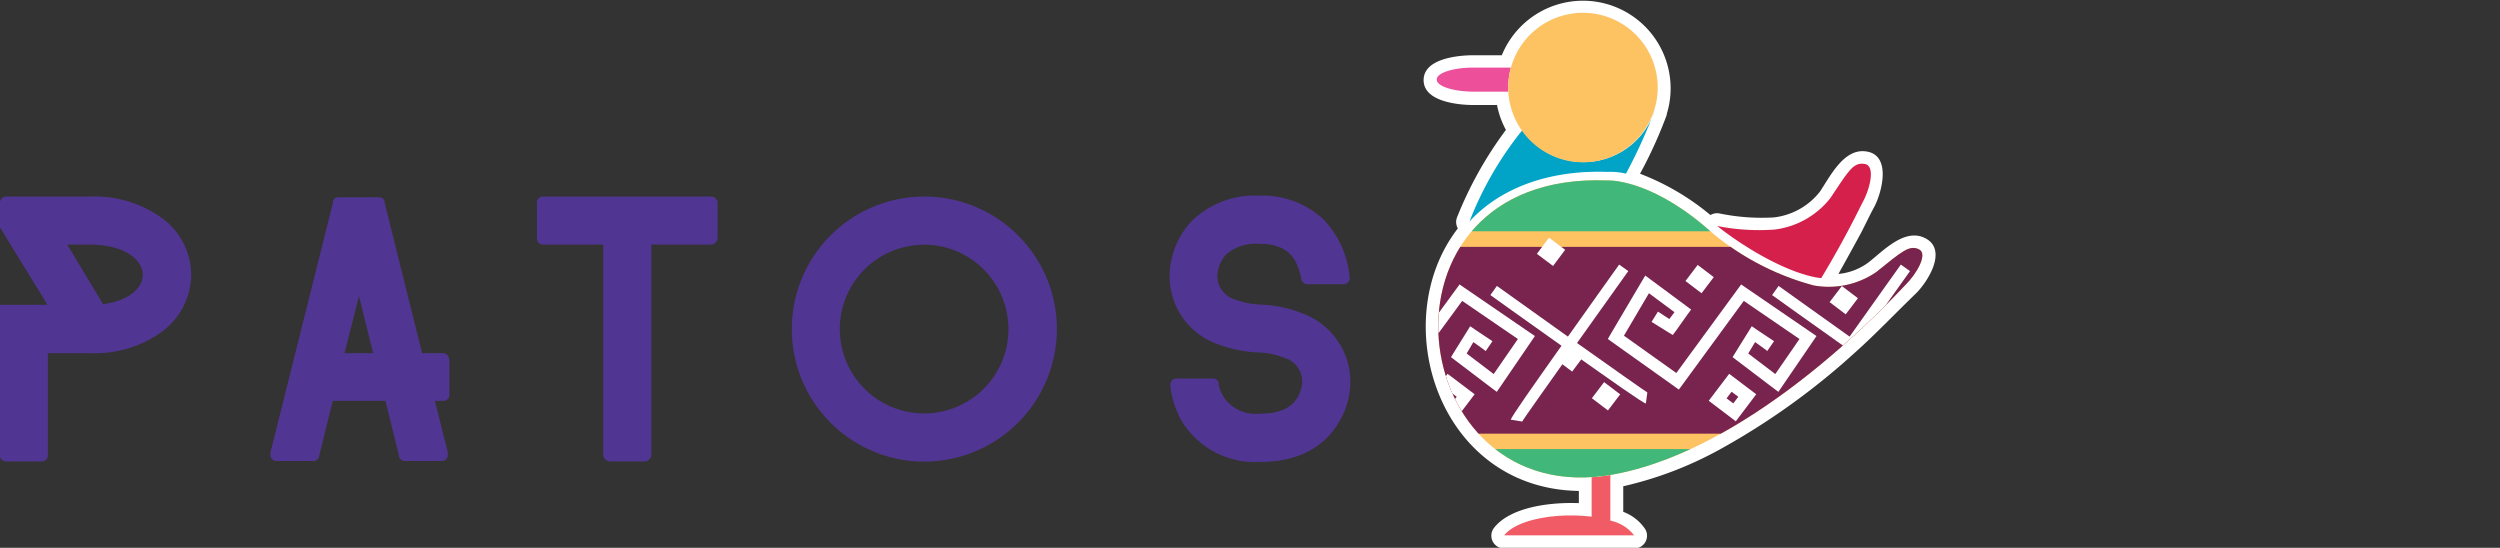 <svg id="Layer_3" data-name="Layer 3" xmlns="http://www.w3.org/2000/svg" xmlns:xlink="http://www.w3.org/1999/xlink" viewBox="0 0 219.02 47.99"><rect x="0" y="0" width="219.02" height="47.99" fill="#333333" stroke="none"/><defs><style>.cls-1{fill:none;clip-rule:evenodd;}.cls-10,.cls-2{fill:#fff;}.cls-12,.cls-2,.cls-3,.cls-4,.cls-5,.cls-6,.cls-7{fill-rule:evenodd;}.cls-3{fill:#d4204b;}.cls-4{fill:#ed4f9b;}.cls-5{fill:#01a4c6;}.cls-6{fill:#fdc363;}.cls-7{fill:#f05b65;}.cls-8{clip-path:url(#clip-path);}.cls-9{fill:#78244f;}.cls-11{fill:#41b87a;}.cls-12{fill:#513593;}</style><clipPath id="clip-path" transform="translate(-225.02 -368.99)"><path class="cls-1" d="M383.92,394a7.36,7.36,0,0,0,5.47-1.17c2.25-1.81,2.9-2.4,3.74-2S392.9,393,392,393.9s-13,14.3-25.56,16.64c-18.62,3.48-22.17-26.55-.64-25.74,0,0,3.51-.24,8.54,4A23.29,23.29,0,0,0,383.92,394Z"/></clipPath></defs><title>patos</title><path class="cls-2" d="M352.74,389a1.12,1.12,0,0,1-.06-1,33.63,33.63,0,0,1,4.27-7.63,7.59,7.59,0,0,1-.78-2.18h-2.05c-1.35,0-4.38-.29-4.38-2.18s3-2.18,4.38-2.18h2.47a7.68,7.68,0,0,1,14.79,2.88,7.59,7.59,0,0,1-.34,2.27l0,0.08a39.13,39.13,0,0,1-2.34,5.15,21.78,21.78,0,0,1,6.17,3.62,1.12,1.12,0,0,1,.79-0.14,18.32,18.32,0,0,0,4.74.35,6,6,0,0,0,4.06-2.26c0.92-1.38,2.09-3.77,4-3.53,2.32,0.27,1.44,3.63.72,4.94-0.38.7-.73,1.45-1.1,2.17q-1,1.84-2,3.63a5.24,5.24,0,0,0,2.62-1c1.29-1,3.12-3,4.91-2.17,2.13,1,.29,3.89-0.79,4.93-1.82,1.75-3.45,3.49-5.37,5.2a62.21,62.21,0,0,1-11.77,8.42,32.33,32.33,0,0,1-8.45,3.22v2.24a4,4,0,0,1,1.92,1.51,1.12,1.12,0,0,1-1,1.7H356.8a1.12,1.12,0,0,1-.88-1.82c1.42-1.8,4.87-2.25,7.42-2.15v-1.07C351,411.81,346.46,397.11,352.74,389Z" transform="translate(-225.02 -368.99)"/><path class="cls-3" d="M380.5,389.1a7.36,7.36,0,0,0,4.87-2.75c1.61-2.4,2-3.15,3-3s0.45,2.22-.13,3.29c-0.23.42-1.52,3.17-3.67,6.72l-0.47-.07c-2.81-.55-6.3-2.65-8.64-4.5A18.89,18.89,0,0,0,380.5,389.1Z" transform="translate(-225.02 -368.99)"/><path class="cls-4" d="M354.12,374.91h3.27a6.57,6.57,0,0,0-.24,1.76c0,0.12,0,.23,0,0.35h-3c-1.79,0-3.26-.47-3.26-1.05h0C350.86,375.38,352.33,374.91,354.12,374.91Z" transform="translate(-225.02 -368.99)"/><path class="cls-5" d="M370,378.63a45.89,45.89,0,0,1-2.53,5.57,6,6,0,0,0-1.62-.15c-4.7-.17-9.15,1.16-12.09,4.34a30.05,30.05,0,0,1,4.63-8A6.55,6.55,0,0,0,370,378.63Z" transform="translate(-225.02 -368.99)"/><path class="cls-6" d="M363.7,383.21a6.55,6.55,0,1,0-6.55-6.55A6.56,6.56,0,0,0,363.7,383.21Z" transform="translate(-225.02 -368.99)"/><path class="cls-7" d="M366.1,410.6v4a3.54,3.54,0,0,1,2.08,1.29H356.8c1.15-1.46,4.77-2,7.66-1.63V410.8C365,410.76,365.53,410.7,366.1,410.6Z" transform="translate(-225.02 -368.99)"/><path class="cls-6" d="M383.92,394a7.36,7.36,0,0,0,5.47-1.17c2.25-1.81,2.9-2.4,3.74-2S392.9,393,392,393.9s-13,14.3-25.56,16.64c-18.62,3.48-22.17-26.55-.64-25.74,0,0,3.51-.24,8.54,4A23.29,23.29,0,0,0,383.92,394Z" transform="translate(-225.02 -368.99)"/><g class="cls-8"><rect class="cls-9" x="115.13" y="21.63" width="103.89" height="16.36"/><path class="cls-2" d="M355.1,399.68l-1-.72-0.59,1,2.37,1.8,2.12-3.07-4.88-3.34-5.39,7.35-0.31.42-0.42-.3-5.41-3.85-0.39-.28,0.24-.42,2.74-4.64,0.3-.5,0.47,0.35,3.13,2.32,0.43,0.31-0.32.43-1,1.41-0.29.39-0.41-.25-1.45-.9,0.56-.9,1,0.65,0.45-.6-2.24-1.66-2.19,3.72,4.59,3.27,5.38-7.35,0.3-.41,0.42,0.29,5.74,3.93,0.44,0.3-0.3.44-2.73,4-0.31.45-0.44-.33-3.19-2.42-0.38-.29,0.25-.41,1.14-1.83,0.29-.47,0.45,0.31,1.5,1-0.59.87h0Zm-5.69-5,1.07-1.41-1.41-1.07L348,393.65l1.41,1.07h0Zm3,11.22,1.8-2.37-2.37-1.79-1.79,2.36,2.37,1.8h0Zm-0.21-1.57-0.59-.44,0.44-.58,0.59,0.44Z" transform="translate(-225.02 -368.99)"/><path class="cls-2" d="M369.21,404.34c-0.21,0-3.35-2.23-6.56-4.5-2.19,3.08-4.26,6-4.27,6.08l-1-.16c0-.21,2.19-3.3,4.44-6.48-3.19-2.26-6.21-4.42-6.23-4.44l0.57-.8,6.22,4.44c2.28-3.22,4.48-6.29,4.49-6.31l0.8,0.57-4.49,6.3c3.11,2.21,6.09,4.31,6.16,4.33Z" transform="translate(-225.02 -368.99)"/><path class="cls-2" d="M379.78,399.68l-1-.72-0.6,1,2.37,1.8,2.12-3.07-4.88-3.34-5.38,7.35-0.31.42-0.42-.3-5.41-3.85-0.39-.28,0.24-.42,2.74-4.64,0.3-.5,0.47,0.35,3.13,2.32,0.42,0.31-0.32.43-1,1.41-0.29.39-0.41-.25-1.45-.9,0.56-.9,1,0.65,0.45-.6-2.24-1.66-2.19,3.72,4.59,3.27,5.38-7.35,0.3-.41,0.42,0.29,5.74,3.93,0.44,0.3-0.3.44-2.73,4-0.31.45-0.44-.33-3.19-2.42-0.38-.29,0.25-.41,1.14-1.83,0.29-.47,0.45,0.31,1.5,1-0.6.87h0Zm-5.69-5,1.07-1.41-1.41-1.07-1.07,1.41,1.41,1.07h0Zm3,11.22,1.79-2.37-2.37-1.79-1.79,2.36,2.37,1.8h0Zm-0.22-1.57-0.59-.44,0.44-.58,0.59,0.44Z" transform="translate(-225.02 -368.99)"/><path class="cls-2" d="M426.48,405.94l-2.36-1.8,1.79-2.36,2.37,1.79-1.79,2.37h0Zm-0.21-1.57,0.44-.58-0.59-.44-0.44.59Z" transform="translate(-225.02 -368.99)"/><path class="cls-2" d="M404.46,399.68l-1-.72-0.6,1,2.37,1.8,2.12-3.07-4.88-3.34L397,402.66l-0.31.42-0.42-.3-5.41-3.85-0.39-.28,0.24-.42,2.74-4.64,0.3-.5,0.47,0.35,3.13,2.32,0.42,0.31-0.32.43-1,1.41-0.29.39-0.41-.25-1.45-.9,0.56-.9,1,0.65,0.44-.6-2.24-1.66-2.19,3.72,4.6,3.27,5.38-7.35,0.3-.41,0.42,0.29,5.74,3.93,0.44,0.3-0.3.44-2.73,4-0.31.45-0.44-.33-3.19-2.42-0.38-.29,0.25-.41,1.14-1.83,0.29-.47,0.45,0.31,1.5,1-0.6.87h0Zm-5.69-5,1.07-1.41-1.41-1.07-1.07,1.41,1.41,1.07h0Zm3,11.22,1.79-2.37-2.37-1.79-1.8,2.36,2.37,1.8h0Zm-0.21-1.57-0.59-.44,0.44-.58,0.59,0.44Z" transform="translate(-225.02 -368.99)"/><rect class="cls-10" x="422.39" y="392.59" width="1.77" height="1.77" transform="translate(-371.14 123.34) rotate(-52.76)"/><polygon class="cls-2" points="204.12 30.69 203.07 29.98 202.47 30.93 204.84 32.72 206.96 29.66 202.08 26.32 196.7 33.67 196.39 34.09 195.97 33.79 190.56 29.94 190.16 29.66 190.41 29.25 193.14 24.6 193.44 24.1 193.91 24.45 197.04 26.76 197.47 27.07 197.15 27.5 196.1 28.91 195.81 29.3 195.4 29.05 193.95 28.15 194.5 27.25 195.54 27.9 195.99 27.3 193.75 25.64 191.56 29.36 196.15 32.63 201.53 25.28 201.84 24.87 202.26 25.16 208 29.08 208.43 29.38 208.13 29.82 205.4 33.77 205.08 34.23 204.65 33.9 201.46 31.48 201.07 31.19 201.32 30.78 202.46 28.95 202.75 28.48 203.21 28.79 204.71 29.82 204.12 30.69"/><path class="cls-2" d="M393.89,404.34c-0.21,0-3.35-2.23-6.56-4.5-2.19,3.08-4.26,6-4.27,6.08l-1-.16c0-.21,2.19-3.3,4.44-6.48-3.19-2.26-6.21-4.42-6.23-4.44l0.57-.8,6.22,4.44c2.28-3.22,4.48-6.29,4.49-6.31l0.8,0.57-4.49,6.3c3.11,2.21,6.09,4.31,6.16,4.33Z" transform="translate(-225.02 -368.99)"/><path class="cls-2" d="M418.56,404.34c-0.21,0-3.35-2.23-6.56-4.5-2.19,3.08-4.26,6-4.27,6.08l-1-.16c0-.21,2.19-3.3,4.44-6.48C408,397,405,394.86,405,394.85l0.57-.8,6.22,4.44c2.28-3.22,4.48-6.29,4.49-6.31l0.8,0.57-4.49,6.3c3.11,2.21,6.09,4.31,6.16,4.33Z" transform="translate(-225.02 -368.99)"/><path class="cls-2" d="M443.24,404.34c-0.21,0-3.35-2.23-6.56-4.5-2.19,3.08-4.26,6-4.27,6.08l-1-.16c0-.21,2.19-3.3,4.44-6.48-3.19-2.26-6.21-4.42-6.23-4.44l0.57-.8,6.22,4.44c2.28-3.22,4.48-6.29,4.49-6.31l0.8,0.57-4.49,6.3c3.11,2.21,6.09,4.31,6.16,4.33Z" transform="translate(-225.02 -368.99)"/><rect class="cls-10" x="361.97" y="402.73" width="1.77" height="1.77" transform="matrix(0.6, -0.8, 0.8, 0.6, -403.05, 79.43)"/><rect class="cls-10" x="364.83" y="402.83" width="1.77" height="1.77" transform="translate(-401.99 81.84) rotate(-52.79)"/><rect class="cls-10" x="360.33" y="393.42" width="1.77" height="1.77" transform="matrix(0.6, -0.8, 0.8, 0.6, -396.29, 74.45)"/><rect class="cls-10" x="385.67" y="394.43" width="1.77" height="1.77" transform="translate(-387.11 94.81) rotate(-52.76)"/><rect class="cls-10" x="388.56" y="402.37" width="1.77" height="1.77" transform="translate(-392.26 100.42) rotate(-52.77)"/><rect class="cls-10" x="409.99" y="393.86" width="1.77" height="1.77" transform="translate(-377 114.25) rotate(-52.79)"/><rect class="cls-10" x="412.46" y="402.79" width="2.35" height="2.35" transform="translate(-383.28 119.92) rotate(-52.77)"/><rect class="cls-10" x="434.84" y="393.9" width="2.35" height="2.35" transform="translate(-367.34 134.34) rotate(-52.78)"/><rect class="cls-10" x="436.18" y="402.81" width="2.35" height="2.35" transform="translate(-373.93 138.8) rotate(-52.77)"/><rect class="cls-11" x="125.27" y="15.06" width="46.16" height="5.2"/><rect class="cls-11" x="125.27" y="39.34" width="46.16" height="3.79"/></g><path class="cls-12" d="M239.28,388.15a10.05,10.05,0,0,0-6.35-1.94h-7.37a0.54,0.54,0,0,0-.54.54v2.16l4.16,6.78H225v13.18a0.54,0.54,0,0,0,.54.54h3.16a0.52,0.52,0,0,0,.51-0.54v-8.94H233a10,10,0,0,0,6.29-1.94,6.3,6.3,0,0,0,2.48-4.92,6.22,6.22,0,0,0-2.48-4.92h0Zm-8.37,2.27h2c3,0,4.62,1.32,4.62,2.65,0,1.13-1.19,2.27-3.48,2.57Z" transform="translate(-225.02 -368.99)"/><path class="cls-12" d="M264.35,400.44a0.52,0.52,0,0,0-.54-0.51H262l-3.29-13.21,0-.13a0.53,0.53,0,0,0-.49-0.32h-3.54a0.53,0.53,0,0,0-.49.32l0,0.16-5.48,21.9s0,0.05,0,.05v0.11a0.54,0.54,0,0,0,.51.57h3.27a0.52,0.52,0,0,0,.49-0.38,0.1,0.1,0,0,1,0-.06l1.19-4.83h4.62l1.19,4.81,0,0.08a0.55,0.55,0,0,0,.49.38h3.27a0.53,0.53,0,0,0,.51-0.57v-0.05l0-.14-1.13-4.51h0.73a0.52,0.52,0,0,0,.54-0.51v-3.16h0Zm-9.15-.51,1.27-5,1.24,5H255.2Z" transform="translate(-225.02 -368.99)"/><path class="cls-12" d="M287.89,389.88a0.61,0.61,0,0,1-.65.54h-5.16v18.34a0.61,0.61,0,0,1-.51.65h-3.19a0.61,0.61,0,0,1-.51-0.65V390.42h-5.27a0.54,0.54,0,0,1-.54-0.54v-3.16a0.52,0.52,0,0,1,.54-0.51h14.64a0.59,0.59,0,0,1,.65.51v3.16Z" transform="translate(-225.02 -368.99)"/><path class="cls-12" d="M306,409.43a11.61,11.61,0,1,1,11.61-11.61A11.63,11.63,0,0,1,306,409.43h0Zm0-19a7.39,7.39,0,1,0,7.37,7.4A7.41,7.41,0,0,0,306,390.42Z" transform="translate(-225.02 -368.99)"/><path class="cls-12" d="M343.32,402.6a7,7,0,0,1-1.05,3.46c-0.95,1.57-2.89,3.4-6.86,3.4a7.52,7.52,0,0,1-6.91-3.67,8.24,8.24,0,0,1-.95-2.94c0-.05,0-0.11,0-0.16a0.55,0.55,0,0,1,.48-0.54h3.32a0.49,0.49,0,0,1,.43.38v0s0,0.05,0,.08a3.14,3.14,0,0,0,.46,1.19,3.38,3.38,0,0,0,3.16,1.43c1.65,0,2.7-.46,3.27-1.38a3.29,3.29,0,0,0,.43-1.3,2.17,2.17,0,0,0-1.59-2.22,6.54,6.54,0,0,0-2.11-.46,11.12,11.12,0,0,1-3.7-.73,6.29,6.29,0,0,1-4.21-6.1,7.13,7.13,0,0,1,2-4.75,7.93,7.93,0,0,1,5.89-2.16,7.77,7.77,0,0,1,5.64,2.14,8.4,8.4,0,0,1,2.24,5v0.05a0.53,0.53,0,0,1-.51.57h-3.27a0.58,0.58,0,0,1-.46-0.43v-0.08a6.08,6.08,0,0,0-.49-1.46c-0.38-.68-1.11-1.57-3.16-1.57a4,4,0,0,0-2.92.92,3,3,0,0,0-.78,1.78,2.14,2.14,0,0,0,1.59,2.19,7,7,0,0,0,2.11.43,10.71,10.71,0,0,1,3.7.76A6.38,6.38,0,0,1,343.32,402.6Z" transform="translate(-225.02 -368.99)"/></svg>